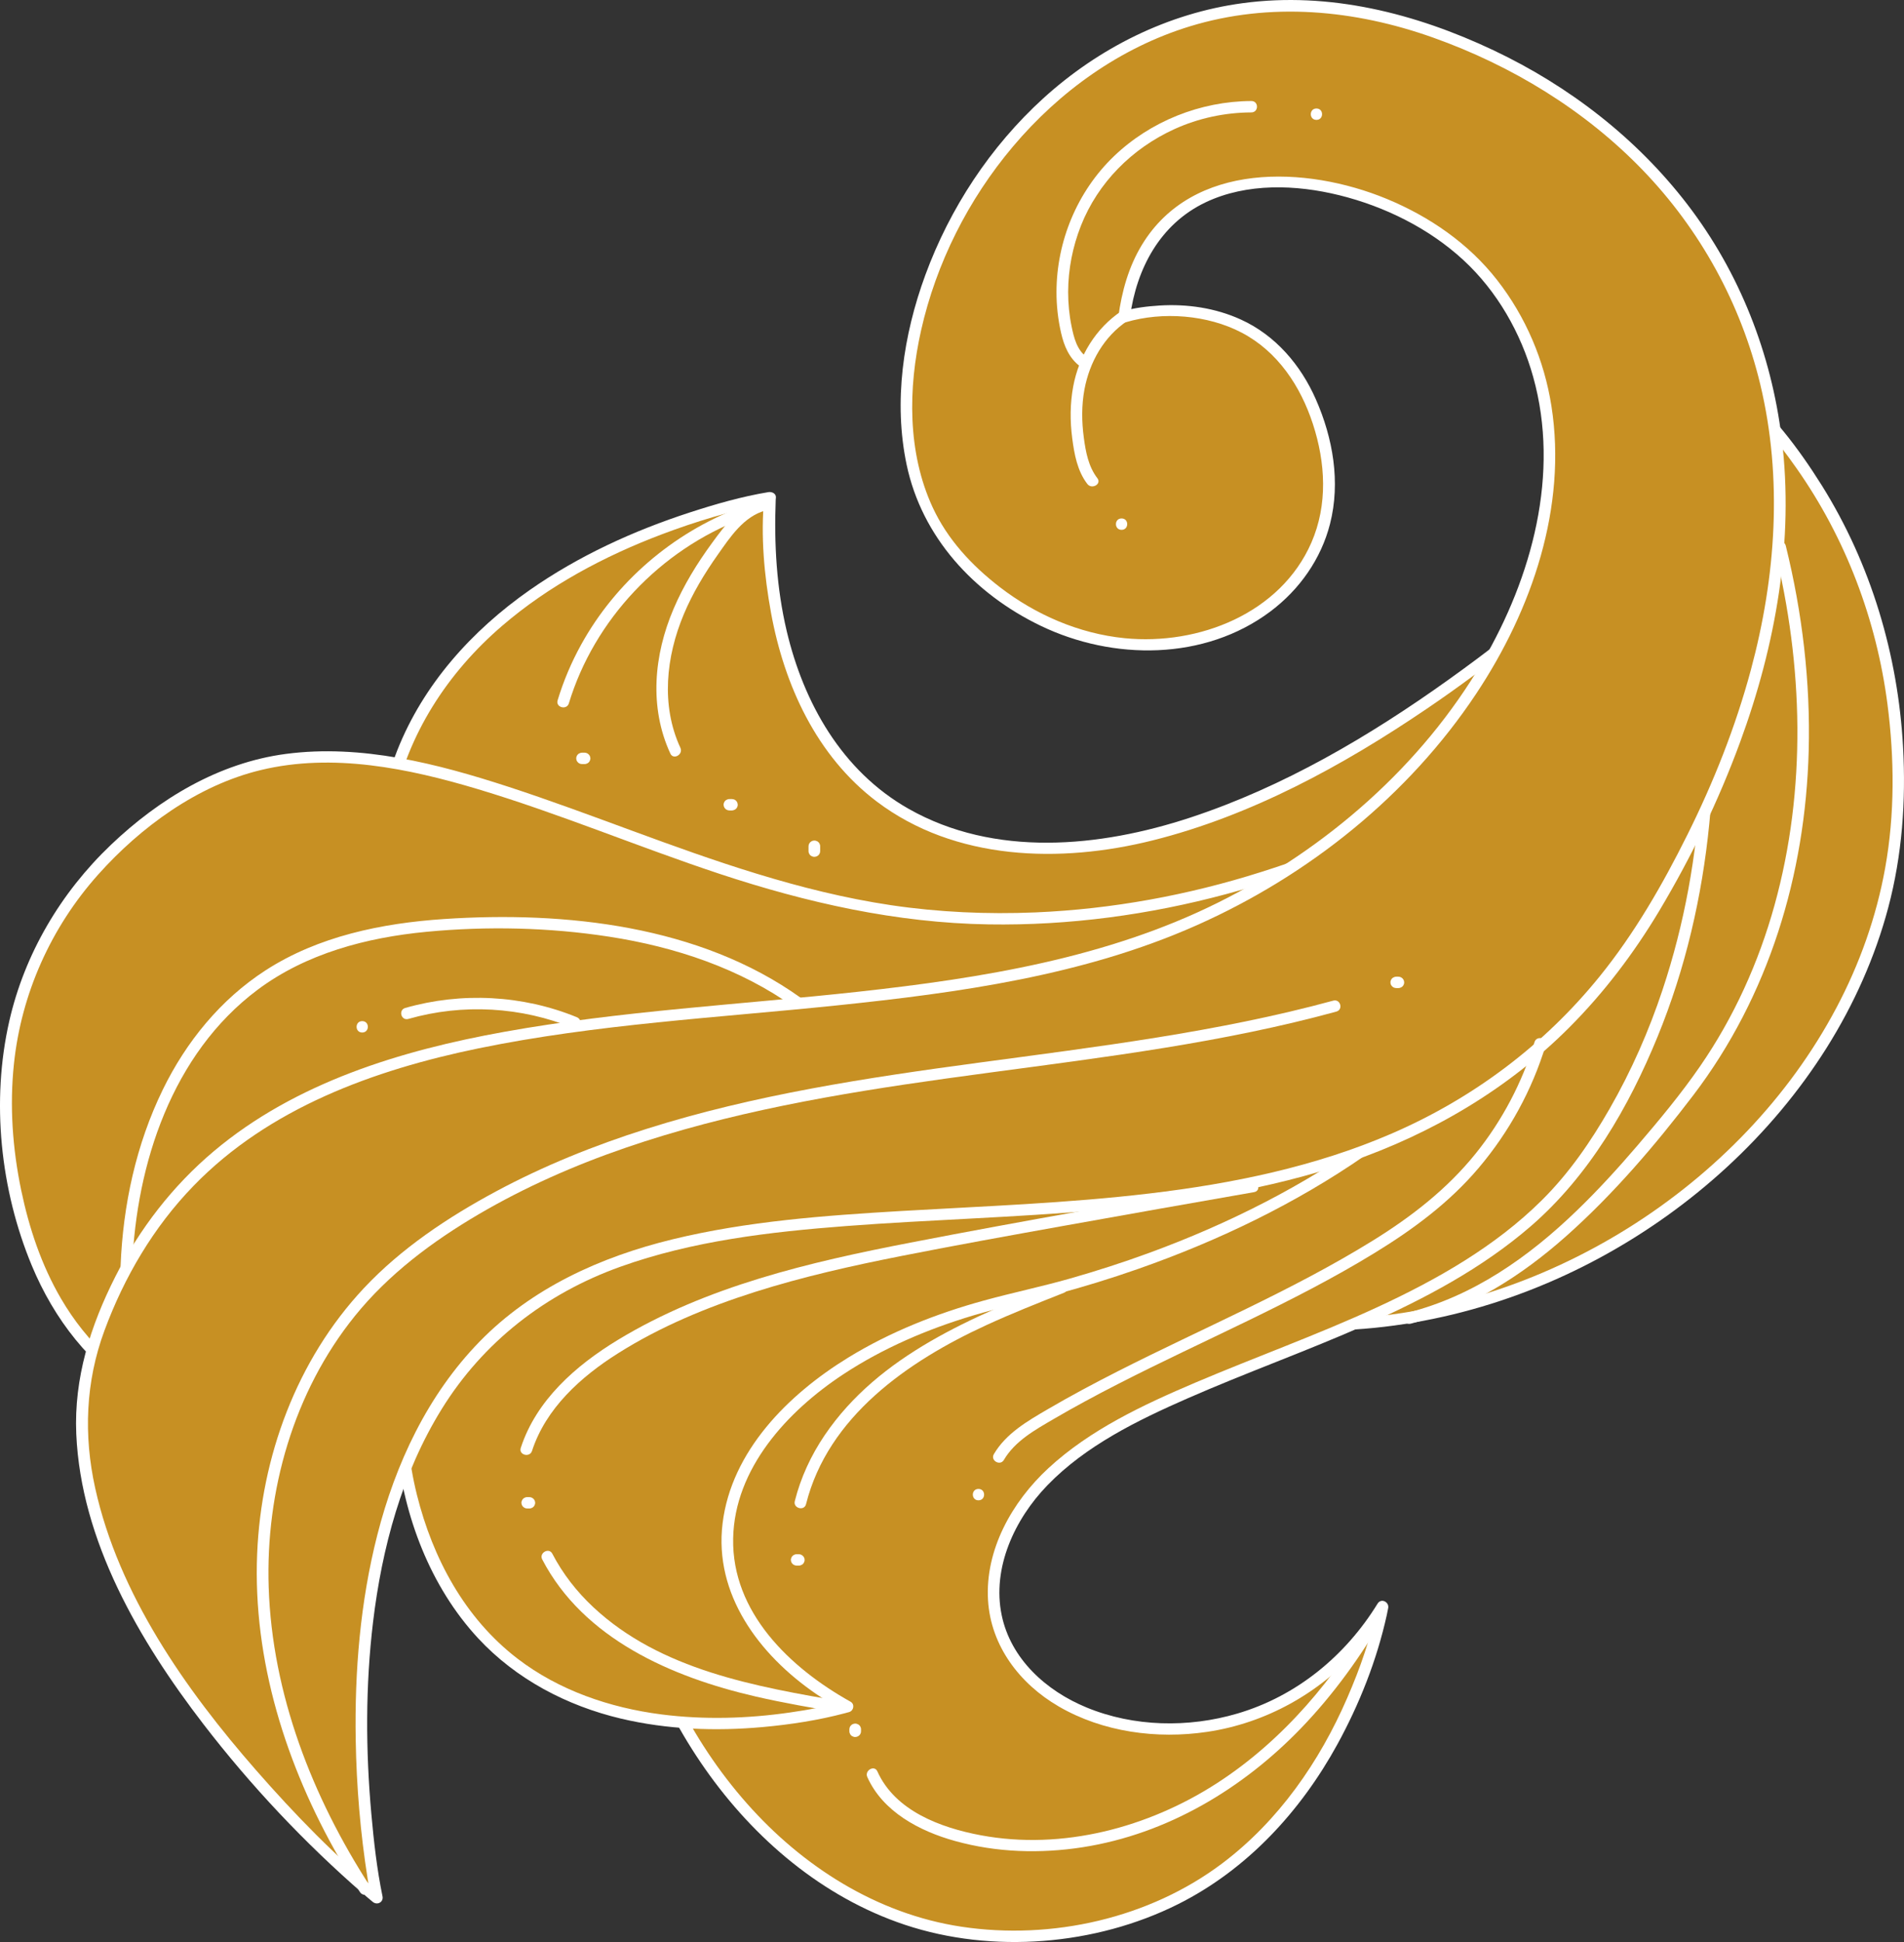 <svg width="51" height="52" viewBox="0 0 51 52" fill="none" xmlns="http://www.w3.org/2000/svg">
<rect x="0" y="0" width="51" height="52" fill="#333333" stroke="none"/>
<path d="M46.372 10.352C46.372 10.352 51.231 14.17 50.818 21.808C50.406 29.445 42.629 35.852 34.675 35.461L40.816 19.997L43.865 14.676L46.372 10.352Z" fill="#C79023"/>
<path d="M46.262 10.46C46.99 11.033 47.598 11.794 48.123 12.541C49.441 14.416 50.265 16.602 50.557 18.855C50.745 20.304 50.755 21.804 50.495 23.245C50.26 24.55 49.811 25.813 49.187 26.989C47.913 29.392 45.943 31.423 43.615 32.88C41.266 34.349 38.527 35.25 35.73 35.321C35.378 35.329 35.026 35.325 34.675 35.308C34.725 35.372 34.775 35.437 34.825 35.501C34.971 35.135 35.117 34.768 35.262 34.401C35.626 33.486 35.99 32.57 36.353 31.654C36.832 30.448 37.312 29.242 37.791 28.035C38.275 26.816 38.759 25.596 39.244 24.376C39.632 23.399 40.02 22.421 40.408 21.444C40.591 20.983 40.77 20.52 40.958 20.061C40.981 20.003 40.926 20.111 40.975 20.032C41.042 19.924 41.102 19.81 41.165 19.7C41.425 19.247 41.685 18.793 41.945 18.339C42.546 17.289 43.148 16.239 43.749 15.19C44.037 14.687 44.328 14.185 44.619 13.684C45.208 12.668 45.797 11.652 46.386 10.636C46.426 10.567 46.467 10.498 46.507 10.429C46.606 10.258 46.336 10.104 46.237 10.275C45.765 11.088 45.293 11.902 44.821 12.716C44.443 13.368 44.062 14.019 43.687 14.673C43.174 15.568 42.662 16.463 42.149 17.358C41.667 18.2 41.157 19.032 40.7 19.887C40.541 20.184 40.441 20.522 40.317 20.834C39.971 21.705 39.625 22.577 39.278 23.449C38.806 24.637 38.334 25.825 37.863 27.014C37.372 28.25 36.881 29.485 36.39 30.722C35.986 31.737 35.583 32.753 35.18 33.768C34.971 34.294 34.761 34.821 34.552 35.348C34.543 35.372 34.533 35.396 34.524 35.42C34.485 35.517 34.583 35.608 34.674 35.613C37.529 35.747 40.38 35.02 42.87 33.669C45.324 32.338 47.45 30.401 48.923 28.064C49.656 26.899 50.225 25.63 50.577 24.306C50.95 22.904 51.054 21.451 50.975 20.007C50.84 17.539 50.118 15.107 48.796 12.994C48.18 12.011 47.434 11.024 46.523 10.277C46.509 10.266 46.496 10.255 46.483 10.244C46.328 10.123 46.105 10.337 46.262 10.46Z" fill="white"/>
<path d="M41.912 15.907C41.912 15.907 33.481 23.74 26.659 22.612C19.837 21.483 20.626 13.324 20.626 13.324C20.626 13.324 5.335 15.82 11.799 29.509C15.968 38.337 36.689 26.873 38.714 23.848C40.739 20.822 41.912 15.907 41.912 15.907Z" fill="#C79023"/>
<path d="M41.801 15.8C40.868 16.667 39.843 17.452 38.806 18.195C36.686 19.711 34.379 21.071 31.879 21.893C29.451 22.692 26.64 22.963 24.336 21.656C22.546 20.641 21.526 18.816 21.072 16.895C20.799 15.736 20.733 14.565 20.778 13.382C20.779 13.363 20.781 13.343 20.783 13.324C20.793 13.216 20.675 13.162 20.585 13.177C19.873 13.294 19.168 13.497 18.485 13.719C16.967 14.211 15.495 14.886 14.192 15.797C12.631 16.888 11.337 18.332 10.64 20.094C9.729 22.402 9.978 24.956 10.733 27.269C10.991 28.059 11.306 28.834 11.664 29.586C11.871 30.02 12.128 30.427 12.438 30.797C13.03 31.505 13.812 32.03 14.676 32.374C16.655 33.161 18.932 33.021 20.992 32.666C23.514 32.233 25.957 31.397 28.303 30.41C30.555 29.463 32.743 28.354 34.82 27.08C35.62 26.589 36.406 26.072 37.155 25.508C37.675 25.116 38.202 24.703 38.627 24.211C38.963 23.822 39.214 23.361 39.459 22.915C39.876 22.157 40.234 21.369 40.559 20.57C41.086 19.272 41.527 17.939 41.895 16.59C41.953 16.377 42.011 16.163 42.062 15.948C42.108 15.757 41.807 15.676 41.761 15.867C41.573 16.656 41.336 17.437 41.086 18.209C40.573 19.786 39.972 21.351 39.163 22.809C38.935 23.221 38.675 23.689 38.387 24.017C38.201 24.229 37.994 24.424 37.781 24.61C37.185 25.131 36.536 25.596 35.877 26.038C34.011 27.29 32.02 28.371 29.982 29.329C27.683 30.409 25.292 31.337 22.82 31.963C20.692 32.501 18.384 32.876 16.194 32.481C15.287 32.318 14.404 32.008 13.646 31.485C12.875 30.952 12.301 30.214 11.91 29.38C10.778 26.971 9.994 24.214 10.533 21.557C10.916 19.668 11.98 18.019 13.453 16.755C14.697 15.686 16.182 14.892 17.723 14.309C18.631 13.966 19.572 13.68 20.529 13.496C20.575 13.488 20.622 13.479 20.668 13.471C20.602 13.422 20.536 13.373 20.47 13.324C20.372 14.345 20.469 15.408 20.653 16.413C21.006 18.337 21.867 20.24 23.484 21.462C25.584 23.048 28.401 23.122 30.878 22.502C33.525 21.839 35.977 20.497 38.207 18.985C39.078 18.395 39.922 17.767 40.739 17.108C41.156 16.771 41.578 16.432 41.968 16.065C41.985 16.048 42.004 16.032 42.022 16.015C42.168 15.88 41.947 15.664 41.801 15.8Z" fill="white"/>
<path d="M45.684 18.698C45.684 18.698 46.398 25.409 42.455 31.013C38.513 36.616 28.72 36.413 26.874 41.317C25.029 46.22 33.549 48.725 37.034 43.017C37.034 43.017 35.439 52.123 26.682 51.825C17.925 51.528 12.811 37.786 20.212 33.252C27.614 28.718 42.295 25.417 45.684 18.698Z" fill="#C79023"/>
<path d="M45.528 18.698C45.609 19.474 45.59 20.268 45.549 21.045C45.452 22.896 45.12 24.739 44.533 26.503C44.167 27.604 43.698 28.671 43.119 29.681C42.609 30.57 42.027 31.418 41.292 32.145C40.045 33.38 38.488 34.264 36.894 35.001C35.295 35.74 33.633 36.335 32.012 37.024C30.62 37.616 29.197 38.283 28.083 39.312C27.105 40.215 26.384 41.501 26.465 42.847C26.538 44.064 27.306 45.082 28.359 45.693C29.542 46.38 30.985 46.573 32.334 46.373C33.907 46.141 35.35 45.332 36.385 44.157C36.678 43.826 36.938 43.469 37.168 43.094C37.073 43.055 36.978 43.016 36.883 42.977C36.733 43.828 36.431 44.671 36.087 45.463C35.35 47.164 34.251 48.754 32.743 49.891C30.793 51.362 28.18 51.956 25.751 51.59C23.482 51.248 21.494 49.971 20.01 48.294C18.488 46.575 17.45 44.43 17.017 42.199C16.614 40.115 16.752 37.846 17.807 35.957C18.328 35.025 19.062 34.215 19.952 33.604C20.977 32.9 22.123 32.338 23.243 31.795C25.858 30.527 28.568 29.453 31.252 28.333C33.967 27.198 36.687 26.039 39.255 24.606C41.387 23.416 43.526 22.004 45.009 20.057C45.316 19.654 45.589 19.226 45.818 18.776C45.907 18.6 45.638 18.446 45.549 18.622C44.478 20.731 42.489 22.272 40.499 23.516C38.031 25.06 35.349 26.261 32.669 27.405C29.9 28.587 27.093 29.685 24.355 30.935C23.144 31.488 21.945 32.071 20.791 32.731C19.793 33.303 18.884 33.95 18.172 34.853C16.812 36.579 16.359 38.817 16.534 40.956C16.72 43.239 17.564 45.48 18.889 47.367C20.197 49.231 22.024 50.8 24.236 51.538C26.584 52.321 29.348 52.09 31.551 50.989C33.41 50.06 34.842 48.493 35.82 46.712C36.415 45.627 36.88 44.45 37.146 43.245C37.159 43.182 37.173 43.12 37.184 43.057C37.213 42.894 36.995 42.783 36.899 42.94C36.045 44.328 34.739 45.415 33.139 45.884C31.831 46.268 30.373 46.242 29.107 45.721C28.016 45.273 27.073 44.415 26.831 43.249C26.568 41.983 27.178 40.675 28.057 39.769C29.08 38.712 30.46 38.035 31.801 37.447C33.376 36.756 35 36.177 36.572 35.481C38.151 34.781 39.699 33.962 41.004 32.833C42.569 31.477 43.628 29.641 44.398 27.762C45.146 25.939 45.592 24.004 45.785 22.052C45.891 20.992 45.933 19.915 45.853 18.851C45.849 18.8 45.845 18.75 45.84 18.699C45.819 18.505 45.507 18.503 45.528 18.698Z" fill="white"/>
<path d="M38.758 28.921C38.758 28.921 35.184 32.932 27.119 34.788C19.335 36.578 16.863 42.453 22.703 45.695C22.703 45.695 13.566 48.394 11.169 40.61C9.126 33.977 14.69 29.184 21.928 28.822C29.167 28.46 38.758 28.921 38.758 28.921Z" fill="#C79023"/>
<path d="M38.648 28.814C38.104 29.423 37.427 29.943 36.765 30.423C34.949 31.741 32.912 32.766 30.797 33.542C30.091 33.801 29.374 34.032 28.65 34.238C27.89 34.454 27.116 34.614 26.354 34.824C25.084 35.172 23.841 35.664 22.722 36.35C21.105 37.342 19.592 38.857 19.355 40.789C19.122 42.686 20.327 44.303 21.848 45.349C22.098 45.521 22.358 45.679 22.624 45.828C22.636 45.735 22.649 45.642 22.661 45.549C22.173 45.693 21.664 45.781 21.161 45.854C20.025 46.018 18.858 46.052 17.718 45.906C16.334 45.729 14.97 45.261 13.864 44.414C12.444 43.325 11.59 41.718 11.168 40.028C10.718 38.225 10.822 36.306 11.647 34.618C12.443 32.988 13.808 31.694 15.39 30.786C17.176 29.761 19.224 29.201 21.28 29.02C22.44 28.918 23.612 28.901 24.777 28.875C26 28.847 27.225 28.836 28.449 28.837C30.629 28.838 32.81 28.875 34.989 28.937C36.189 28.971 37.388 29.012 38.587 29.066C38.644 29.069 38.701 29.071 38.758 29.074C38.959 29.084 38.959 28.779 38.758 28.769C37.886 28.727 37.013 28.696 36.139 28.668C34.054 28.599 31.968 28.554 29.882 28.538C27.418 28.519 24.953 28.537 22.491 28.644C20.315 28.739 18.182 29.107 16.2 30.023C14.494 30.811 12.947 31.988 11.908 33.542C10.881 35.077 10.446 36.916 10.628 38.738C10.813 40.589 11.518 42.477 12.808 43.868C13.82 44.958 15.176 45.673 16.632 46.018C17.871 46.311 19.166 46.359 20.433 46.244C21.174 46.177 21.919 46.063 22.638 45.872C22.674 45.863 22.709 45.853 22.744 45.843C22.87 45.806 22.901 45.631 22.781 45.565C21.145 44.651 19.601 43.165 19.638 41.195C19.673 39.326 21.084 37.788 22.591 36.797C23.652 36.098 24.837 35.592 26.058 35.226C26.79 35.007 27.539 34.855 28.277 34.658C29.019 34.459 29.753 34.234 30.477 33.98C32.628 33.227 34.704 32.23 36.57 30.936C37.366 30.384 38.192 29.781 38.841 29.059C38.85 29.049 38.859 29.04 38.868 29.03C39 28.882 38.78 28.665 38.648 28.814Z" fill="white"/>
<path d="M36.21 22.57C36.21 22.57 30.446 25.486 23.5 24.333C16.555 23.18 10.274 18.294 5.212 21.155C2.064 22.935 -0.83 26.61 0.49 32.239C1.809 37.869 6.207 38.034 6.207 38.034C6.207 38.034 10.721 30.641 18.5 29.488C26.279 28.335 32.807 29.488 34.891 28.199C36.974 26.911 36.21 22.57 36.21 22.57Z" fill="#C79023"/>
<path d="M36.132 22.438C35.382 22.817 34.571 23.098 33.771 23.352C31.821 23.97 29.784 24.344 27.735 24.431C26.442 24.485 25.143 24.427 23.863 24.237C22.644 24.055 21.446 23.755 20.27 23.395C18.017 22.707 15.846 21.793 13.608 21.064C11.711 20.446 9.674 19.922 7.66 20.187C5.857 20.424 4.26 21.394 2.974 22.619C1.626 23.902 0.66 25.541 0.249 27.339C-0.24 29.484 0.007 31.857 0.852 33.888C1.445 35.313 2.414 36.588 3.778 37.387C4.475 37.795 5.27 38.089 6.081 38.175C6.123 38.18 6.165 38.184 6.206 38.186C6.261 38.188 6.314 38.155 6.341 38.11C7.002 37.029 7.853 36.035 8.728 35.117C10.619 33.132 12.896 31.433 15.495 30.438C17.234 29.772 19.061 29.525 20.91 29.347C22.932 29.152 24.962 29.082 26.992 29.059C28.601 29.042 30.214 29.07 31.822 28.984C32.817 28.931 33.944 28.879 34.841 28.404C35.898 27.843 36.288 26.613 36.431 25.523C36.553 24.587 36.519 23.627 36.386 22.694C36.378 22.639 36.37 22.584 36.361 22.529C36.327 22.336 36.026 22.418 36.06 22.61C36.175 23.271 36.21 24.025 36.184 24.724C36.143 25.828 35.941 27.173 35.015 27.923C34.678 28.197 34.255 28.339 33.835 28.437C33.303 28.561 32.757 28.617 32.213 28.655C30.681 28.763 29.139 28.737 27.604 28.749C25.64 28.764 23.675 28.812 21.717 28.971C19.815 29.124 17.878 29.311 16.061 29.913C13.371 30.804 10.989 32.437 9.002 34.398C8.281 35.111 7.608 35.87 6.987 36.669C6.685 37.058 6.346 37.463 6.11 37.897C6.098 37.917 6.084 37.936 6.072 37.956C6.117 37.931 6.162 37.906 6.207 37.881C6.027 37.873 5.95 37.857 5.762 37.82C5.366 37.743 4.976 37.622 4.606 37.463C3.336 36.914 2.32 35.947 1.635 34.774C1.109 33.874 0.778 32.88 0.567 31.867C0.336 30.755 0.254 29.61 0.374 28.48C0.571 26.608 1.364 24.833 2.631 23.416C3.765 22.148 5.289 21.028 6.983 20.62C8.915 20.154 10.94 20.573 12.802 21.131C14.993 21.789 17.103 22.679 19.273 23.398C21.612 24.172 24.008 24.713 26.487 24.752C28.632 24.786 30.784 24.496 32.851 23.939C33.975 23.636 35.091 23.262 36.144 22.77C36.193 22.748 36.241 22.725 36.289 22.701C36.468 22.611 36.31 22.348 36.132 22.438Z" fill="white"/>
<path d="M30.112 8.482C30.112 8.482 34.281 7.234 35.441 11.736C36.728 16.734 29.989 19.533 25.703 14.944C21.324 10.255 27.526 -2.696 37.995 0.711C46.317 3.42 51.303 12.185 44.454 24.064C37.605 35.943 23.29 30.379 15.385 34.272C7.48 38.165 10.094 50.818 10.094 50.818C10.094 50.818 0.16 42.669 2.567 35.807C6.287 25.204 19.444 28.356 29.376 25.578C39.308 22.799 44.427 12.756 39.754 7.317C37.323 4.487 30.793 3.225 30.112 8.482Z" fill="#C79023"/>
<path d="M30.154 8.629C31.143 8.335 32.346 8.43 33.255 8.905C34.228 9.413 34.837 10.345 35.166 11.35C35.505 12.388 35.57 13.511 35.126 14.53C34.302 16.418 32.119 17.287 30.12 17.088C28.901 16.966 27.739 16.459 26.781 15.721C26.025 15.138 25.377 14.441 24.979 13.579C24.302 12.111 24.324 10.392 24.672 8.846C25.076 7.05 25.936 5.34 27.134 3.922C28.375 2.451 30.001 1.278 31.873 0.705C34.026 0.046 36.287 0.26 38.385 1.006C40.496 1.757 42.451 2.95 43.997 4.55C45.546 6.154 46.631 8.139 47.148 10.284C47.755 12.805 47.569 15.446 46.899 17.935C46.489 19.46 45.903 20.937 45.197 22.354C44.534 23.686 43.786 24.988 42.843 26.151C41.363 27.978 39.459 29.409 37.279 30.352C35.229 31.24 33.006 31.695 30.789 31.957C28.583 32.219 26.36 32.297 24.143 32.426C22.091 32.547 20.018 32.698 18.017 33.184C16.08 33.655 14.247 34.49 12.853 35.916C11.453 37.349 10.592 39.198 10.106 41.103C9.65 42.891 9.497 44.749 9.528 46.588C9.549 47.835 9.653 49.084 9.849 50.317C9.877 50.498 9.907 50.679 9.944 50.859C10.031 50.809 10.118 50.76 10.205 50.711C8.994 49.716 7.888 48.575 6.862 47.403C4.959 45.228 3.181 42.691 2.551 39.852C2.236 38.433 2.291 36.996 2.798 35.627C3.326 34.2 4.11 32.86 5.182 31.755C7.198 29.674 10.008 28.649 12.822 28.07C15.976 27.423 19.21 27.253 22.409 26.922C25.683 26.582 29.019 26.123 32.041 24.781C35.057 23.443 37.73 21.299 39.539 18.578C41.036 16.326 41.98 13.573 41.556 10.872C41.364 9.65 40.869 8.482 40.101 7.498C39.339 6.522 38.297 5.802 37.144 5.325C34.98 4.431 31.945 4.321 30.588 6.555C30.23 7.144 30.047 7.808 29.956 8.482C29.93 8.676 30.243 8.675 30.269 8.482C30.442 7.198 31.068 5.997 32.301 5.414C33.401 4.895 34.714 4.941 35.873 5.227C37.094 5.529 38.277 6.115 39.196 6.962C40.104 7.799 40.74 8.919 41.067 10.091C41.791 12.677 41.039 15.451 39.708 17.723C38.085 20.494 35.546 22.712 32.647 24.158C29.653 25.653 26.299 26.191 22.99 26.555C19.831 26.901 16.642 27.065 13.511 27.628C10.728 28.128 7.91 28.99 5.729 30.824C4.624 31.753 3.735 32.907 3.09 34.182C2.419 35.506 1.979 36.906 2.043 38.395C2.167 41.258 3.727 43.928 5.449 46.167C6.714 47.811 8.155 49.342 9.729 50.709C9.813 50.782 9.898 50.855 9.985 50.926C10.105 51.025 10.277 50.931 10.246 50.778C10.096 50.052 10.013 49.31 9.947 48.574C9.793 46.866 9.788 45.139 9.992 43.435C10.23 41.45 10.765 39.452 11.831 37.73C12.94 35.938 14.605 34.64 16.613 33.92C18.547 33.227 20.622 32.985 22.664 32.829C24.917 32.658 27.177 32.602 29.428 32.402C31.699 32.2 33.979 31.86 36.138 31.119C38.352 30.358 40.386 29.162 42.029 27.517C42.963 26.583 43.764 25.524 44.439 24.398C45.299 22.959 46.034 21.438 46.611 19.869C47.562 17.28 48.062 14.484 47.724 11.736C47.447 9.474 46.599 7.298 45.196 5.471C43.841 3.706 42.034 2.306 40.004 1.346C37.919 0.359 35.608 -0.229 33.285 0.085C31.276 0.355 29.423 1.289 27.945 2.633C26.523 3.927 25.442 5.578 24.786 7.363C24.195 8.971 23.929 10.756 24.285 12.444C24.692 14.374 26.08 15.892 27.875 16.756C29.815 17.69 32.27 17.693 34.031 16.371C34.811 15.785 35.388 14.963 35.626 14.027C35.91 12.912 35.705 11.732 35.245 10.69C34.843 9.778 34.169 8.979 33.235 8.555C32.557 8.246 31.8 8.135 31.057 8.181C30.728 8.202 30.388 8.242 30.071 8.335C29.879 8.392 29.96 8.687 30.154 8.629Z" fill="white"/>
<path d="M47.532 14.693C48.302 17.81 48.394 21.132 47.531 24.241C47.106 25.772 46.444 27.239 45.535 28.555C45.023 29.297 44.442 29.994 43.855 30.679C43.34 31.28 42.806 31.866 42.234 32.417C40.958 33.649 39.466 34.707 37.705 35.149C37.511 35.198 37.593 35.492 37.788 35.443C39.37 35.046 40.754 34.163 41.952 33.099C43.216 31.976 44.335 30.666 45.354 29.329C47.384 26.663 48.358 23.414 48.447 20.113C48.497 18.263 48.277 16.409 47.833 14.612C47.785 14.421 47.484 14.502 47.532 14.693Z" fill="white"/>
<path d="M41.103 27.903C40.774 28.983 40.24 30.003 39.525 30.89C38.761 31.838 37.809 32.577 36.77 33.22C34.594 34.566 32.221 35.56 29.941 36.718C29.307 37.04 28.681 37.374 28.068 37.732C27.521 38.051 26.946 38.383 26.621 38.937C26.521 39.108 26.791 39.262 26.89 39.091C27.188 38.584 27.726 38.286 28.225 37.995C28.787 37.667 29.36 37.359 29.94 37.062C31.09 36.473 32.264 35.929 33.426 35.364C34.576 34.805 35.717 34.224 36.806 33.558C37.847 32.922 38.821 32.202 39.607 31.273C40.426 30.306 41.038 29.186 41.404 27.984C41.462 27.796 41.161 27.715 41.103 27.903Z" fill="white"/>
<path d="M36.809 43.115C35.766 44.926 34.385 46.591 32.599 47.746C30.763 48.933 28.463 49.55 26.273 49.142C25.19 48.94 23.974 48.486 23.501 47.431C23.421 47.251 23.151 47.406 23.232 47.584C23.648 48.512 24.63 49.032 25.585 49.296C26.694 49.604 27.867 49.639 29.002 49.462C31.271 49.107 33.289 47.893 34.849 46.275C35.72 45.371 36.456 44.349 37.078 43.269C37.177 43.097 36.907 42.943 36.809 43.115Z" fill="white"/>
<path d="M28.414 34.323C26.058 35.255 23.548 36.279 22.089 38.43C21.723 38.97 21.447 39.566 21.289 40.196C21.241 40.386 21.542 40.468 21.59 40.277C22.177 37.933 24.315 36.448 26.431 35.477C27.109 35.166 27.803 34.891 28.497 34.617C28.681 34.545 28.601 34.249 28.414 34.323Z" fill="white"/>
<path d="M33.509 31.627C30.468 32.16 27.423 32.685 24.391 33.272C21.687 33.795 18.918 34.441 16.55 35.878C15.417 36.566 14.363 37.495 13.949 38.77C13.888 38.958 14.189 39.038 14.25 38.851C14.62 37.713 15.553 36.868 16.554 36.237C17.686 35.522 18.942 35.001 20.221 34.594C21.512 34.184 22.838 33.888 24.167 33.626C25.615 33.34 27.069 33.079 28.522 32.818C30.212 32.514 31.902 32.217 33.592 31.921C33.79 31.886 33.706 31.592 33.509 31.627Z" fill="white"/>
<path d="M22.599 45.566C20.238 45.163 17.693 44.717 15.894 43.036C15.448 42.62 15.074 42.14 14.794 41.602C14.703 41.427 14.433 41.582 14.524 41.756C15.627 43.875 17.984 44.907 20.239 45.426C20.992 45.6 21.755 45.73 22.517 45.86C22.713 45.893 22.797 45.599 22.599 45.566Z" fill="white"/>
<path d="M30.047 8.324C29.345 8.79 28.899 9.537 28.747 10.346C28.661 10.807 28.66 11.276 28.721 11.74C28.776 12.162 28.857 12.611 29.125 12.959C29.244 13.114 29.515 12.962 29.394 12.805C29.154 12.494 29.081 12.098 29.031 11.72C28.973 11.292 28.969 10.851 29.048 10.426C29.185 9.698 29.568 9.009 30.205 8.587C30.37 8.478 30.214 8.214 30.047 8.324Z" fill="white"/>
<path d="M3.542 33.893C3.651 31.174 4.607 28.217 6.899 26.503C8.2 25.53 9.819 25.103 11.428 24.95C13.045 24.796 14.713 24.833 16.317 25.081C18.093 25.355 19.826 25.933 21.285 26.977C21.448 27.093 21.604 26.829 21.443 26.714C18.745 24.784 15.149 24.392 11.897 24.608C10.228 24.719 8.525 25.069 7.112 25.983C5.904 26.764 4.984 27.901 4.364 29.17C3.644 30.642 3.295 32.269 3.23 33.894C3.222 34.09 3.535 34.089 3.542 33.893Z" fill="white"/>
<path d="M9.912 50.509C8.361 48.112 7.292 45.36 7.197 42.504C7.112 39.931 7.861 37.276 9.505 35.238C10.41 34.117 11.577 33.244 12.823 32.513C14.062 31.787 15.384 31.205 16.745 30.737C19.516 29.783 22.422 29.287 25.323 28.882C28.449 28.446 31.598 28.106 34.671 27.374C35.047 27.285 35.421 27.189 35.794 27.087C35.987 27.035 35.905 26.74 35.711 26.794C32.603 27.64 29.394 28.026 26.206 28.456C23.207 28.86 20.199 29.314 17.312 30.229C15.924 30.668 14.567 31.214 13.287 31.901C11.997 32.594 10.747 33.426 9.748 34.491C7.941 36.417 6.996 39.014 6.888 41.604C6.77 44.452 7.663 47.275 9.079 49.742C9.258 50.054 9.447 50.361 9.643 50.664C9.75 50.829 10.021 50.676 9.912 50.509Z" fill="white"/>
<path d="M15.451 27.237C14.001 26.643 12.364 26.558 10.856 26.989C10.663 27.044 10.745 27.338 10.939 27.283C12.399 26.866 13.966 26.957 15.367 27.531C15.553 27.607 15.633 27.312 15.451 27.237Z" fill="white"/>
<path d="M9.702 27.647C9.903 27.647 9.904 27.342 9.702 27.342C9.502 27.342 9.501 27.647 9.702 27.647Z" fill="white"/>
<path d="M20.433 13.373C19.816 13.53 19.427 14.053 19.075 14.535C18.669 15.089 18.309 15.676 18.041 16.305C17.515 17.536 17.383 18.94 17.956 20.178C18.038 20.357 18.307 20.202 18.225 20.024C17.698 18.887 17.841 17.577 18.316 16.448C18.552 15.884 18.872 15.354 19.226 14.853C19.553 14.39 19.924 13.818 20.516 13.667C20.71 13.617 20.628 13.323 20.433 13.373Z" fill="white"/>
<path d="M19.538 21.701C19.56 21.701 19.583 21.701 19.605 21.701C19.626 21.701 19.646 21.697 19.665 21.687C19.684 21.681 19.701 21.671 19.715 21.656C19.731 21.642 19.741 21.626 19.748 21.607C19.757 21.589 19.762 21.569 19.761 21.548C19.759 21.535 19.757 21.521 19.755 21.508C19.748 21.482 19.735 21.459 19.715 21.44C19.704 21.432 19.694 21.424 19.684 21.416C19.659 21.403 19.633 21.396 19.605 21.396C19.583 21.396 19.56 21.396 19.538 21.396C19.517 21.395 19.497 21.399 19.478 21.409C19.459 21.415 19.442 21.425 19.427 21.44C19.412 21.454 19.402 21.47 19.395 21.489C19.386 21.508 19.381 21.527 19.382 21.548C19.384 21.561 19.386 21.575 19.388 21.589C19.395 21.614 19.409 21.637 19.428 21.656C19.439 21.664 19.449 21.672 19.459 21.68C19.484 21.694 19.51 21.701 19.538 21.701Z" fill="white"/>
<path d="M21.969 22.79C21.969 22.747 21.969 22.703 21.969 22.659C21.97 22.638 21.965 22.619 21.956 22.601C21.949 22.582 21.939 22.565 21.924 22.552C21.91 22.537 21.893 22.526 21.873 22.52C21.855 22.511 21.834 22.506 21.813 22.507C21.799 22.509 21.785 22.511 21.771 22.512C21.745 22.52 21.722 22.533 21.702 22.552C21.694 22.562 21.686 22.572 21.678 22.583C21.664 22.606 21.657 22.632 21.657 22.659C21.657 22.703 21.657 22.747 21.657 22.79C21.656 22.811 21.661 22.831 21.67 22.849C21.677 22.868 21.688 22.884 21.702 22.898C21.716 22.913 21.733 22.924 21.753 22.93C21.771 22.939 21.791 22.944 21.813 22.943C21.827 22.941 21.841 22.939 21.855 22.937C21.881 22.93 21.904 22.917 21.924 22.898C21.932 22.887 21.94 22.877 21.948 22.867C21.962 22.843 21.969 22.818 21.969 22.79Z" fill="white"/>
<path d="M19.817 13.59C18.012 14.274 16.488 15.593 15.568 17.258C15.305 17.733 15.093 18.235 14.936 18.753C14.879 18.942 15.18 19.022 15.237 18.834C15.915 16.602 17.675 14.727 19.9 13.884C20.085 13.814 20.005 13.519 19.817 13.59Z" fill="white"/>
<path d="M15.591 20.459C15.613 20.459 15.636 20.459 15.658 20.459C15.679 20.46 15.699 20.456 15.718 20.446C15.737 20.44 15.754 20.429 15.768 20.415C15.784 20.401 15.794 20.385 15.8 20.366C15.81 20.347 15.815 20.328 15.814 20.307C15.812 20.294 15.81 20.28 15.808 20.266C15.801 20.24 15.787 20.218 15.768 20.199C15.757 20.191 15.747 20.183 15.736 20.175C15.712 20.161 15.686 20.154 15.658 20.154C15.636 20.154 15.613 20.154 15.591 20.154C15.569 20.154 15.549 20.158 15.53 20.168C15.511 20.174 15.494 20.184 15.48 20.199C15.465 20.213 15.454 20.229 15.448 20.248C15.438 20.266 15.434 20.286 15.435 20.307C15.437 20.32 15.438 20.334 15.44 20.347C15.448 20.373 15.461 20.396 15.481 20.415C15.491 20.423 15.502 20.431 15.512 20.439C15.536 20.452 15.562 20.459 15.591 20.459Z" fill="white"/>
<path d="M30.042 14.187C30.243 14.187 30.244 13.882 30.042 13.882C29.841 13.882 29.841 14.187 30.042 14.187Z" fill="white"/>
<path d="M29.102 9.556C28.844 9.368 28.763 9.032 28.703 8.74C28.64 8.435 28.611 8.125 28.611 7.814C28.613 7.209 28.731 6.608 28.954 6.043C29.407 4.895 30.319 3.975 31.458 3.457C32.102 3.164 32.808 3.013 33.518 3.01C33.719 3.009 33.72 2.704 33.518 2.705C32.153 2.711 30.811 3.249 29.836 4.185C28.85 5.131 28.302 6.468 28.299 7.814C28.298 8.182 28.339 8.551 28.421 8.91C28.502 9.265 28.638 9.597 28.944 9.82C29.106 9.937 29.262 9.672 29.102 9.556Z" fill="white"/>
<path d="M35.262 3.21C35.462 3.21 35.463 2.905 35.262 2.905C35.061 2.905 35.06 3.21 35.262 3.21Z" fill="white"/>
<path d="M14.178 40.087C14.16 40.087 14.141 40.087 14.123 40.087C14.101 40.086 14.081 40.091 14.062 40.1C14.043 40.106 14.026 40.117 14.012 40.132C13.997 40.145 13.986 40.162 13.98 40.181C13.97 40.199 13.966 40.218 13.966 40.239C13.968 40.253 13.97 40.267 13.972 40.28C13.979 40.306 13.993 40.328 14.012 40.347C14.023 40.355 14.033 40.363 14.044 40.371C14.068 40.385 14.094 40.392 14.123 40.392C14.141 40.392 14.16 40.392 14.178 40.392C14.2 40.393 14.22 40.388 14.239 40.379C14.258 40.373 14.275 40.362 14.289 40.347C14.304 40.334 14.315 40.317 14.321 40.298C14.331 40.28 14.335 40.261 14.335 40.239C14.333 40.226 14.331 40.212 14.329 40.199C14.321 40.173 14.308 40.151 14.289 40.132C14.278 40.124 14.268 40.116 14.257 40.108C14.233 40.094 14.207 40.087 14.178 40.087Z" fill="white"/>
<path d="M21.396 41.616C21.378 41.616 21.359 41.616 21.34 41.616C21.319 41.615 21.299 41.62 21.28 41.629C21.261 41.636 21.244 41.646 21.23 41.661C21.215 41.675 21.204 41.691 21.198 41.71C21.188 41.728 21.183 41.748 21.184 41.769C21.186 41.782 21.188 41.796 21.19 41.809C21.197 41.835 21.211 41.858 21.23 41.877C21.241 41.885 21.251 41.893 21.262 41.901C21.286 41.914 21.312 41.921 21.34 41.921C21.359 41.921 21.378 41.921 21.396 41.921C21.418 41.922 21.438 41.918 21.456 41.908C21.476 41.902 21.493 41.891 21.507 41.877C21.522 41.863 21.533 41.846 21.539 41.828C21.549 41.809 21.553 41.79 21.552 41.769C21.55 41.755 21.549 41.742 21.547 41.728C21.539 41.702 21.526 41.68 21.506 41.661C21.496 41.653 21.485 41.645 21.475 41.637C21.451 41.623 21.425 41.617 21.396 41.616Z" fill="white"/>
<path d="M26.209 40.173C26.41 40.173 26.41 39.868 26.209 39.868C26.008 39.868 26.008 40.173 26.209 40.173Z" fill="white"/>
<path d="M23.063 46.358C23.063 46.34 23.063 46.322 23.063 46.304C23.064 46.283 23.06 46.263 23.05 46.245C23.044 46.226 23.033 46.21 23.018 46.196C23.004 46.181 22.987 46.171 22.968 46.165C22.949 46.155 22.929 46.151 22.907 46.151C22.893 46.153 22.879 46.155 22.866 46.157C22.839 46.164 22.816 46.177 22.797 46.196C22.789 46.207 22.78 46.217 22.772 46.227C22.758 46.251 22.751 46.276 22.751 46.304C22.751 46.322 22.751 46.34 22.751 46.358C22.75 46.38 22.755 46.399 22.765 46.417C22.771 46.436 22.782 46.453 22.797 46.467C22.811 46.481 22.828 46.492 22.847 46.498C22.866 46.507 22.886 46.512 22.907 46.511C22.921 46.509 22.935 46.507 22.949 46.505C22.975 46.498 22.998 46.485 23.018 46.466C23.026 46.456 23.034 46.446 23.042 46.435C23.056 46.412 23.063 46.386 23.063 46.358Z" fill="white"/>
<path d="M37.4 26.457C37.419 26.457 37.437 26.457 37.456 26.457C37.477 26.458 37.497 26.454 37.516 26.444C37.535 26.438 37.552 26.427 37.566 26.413C37.582 26.399 37.592 26.383 37.599 26.364C37.608 26.346 37.613 26.326 37.612 26.305C37.61 26.291 37.608 26.278 37.606 26.264C37.599 26.238 37.585 26.216 37.566 26.197C37.555 26.189 37.545 26.181 37.535 26.173C37.51 26.16 37.484 26.152 37.456 26.152C37.437 26.152 37.419 26.152 37.4 26.152C37.378 26.151 37.358 26.156 37.34 26.166C37.32 26.172 37.303 26.182 37.289 26.197C37.274 26.211 37.263 26.227 37.257 26.246C37.248 26.264 37.243 26.284 37.244 26.305C37.246 26.318 37.248 26.332 37.249 26.346C37.257 26.371 37.27 26.394 37.29 26.413C37.3 26.421 37.311 26.429 37.321 26.437C37.346 26.45 37.372 26.457 37.4 26.457Z" fill="white"/>
</svg>
